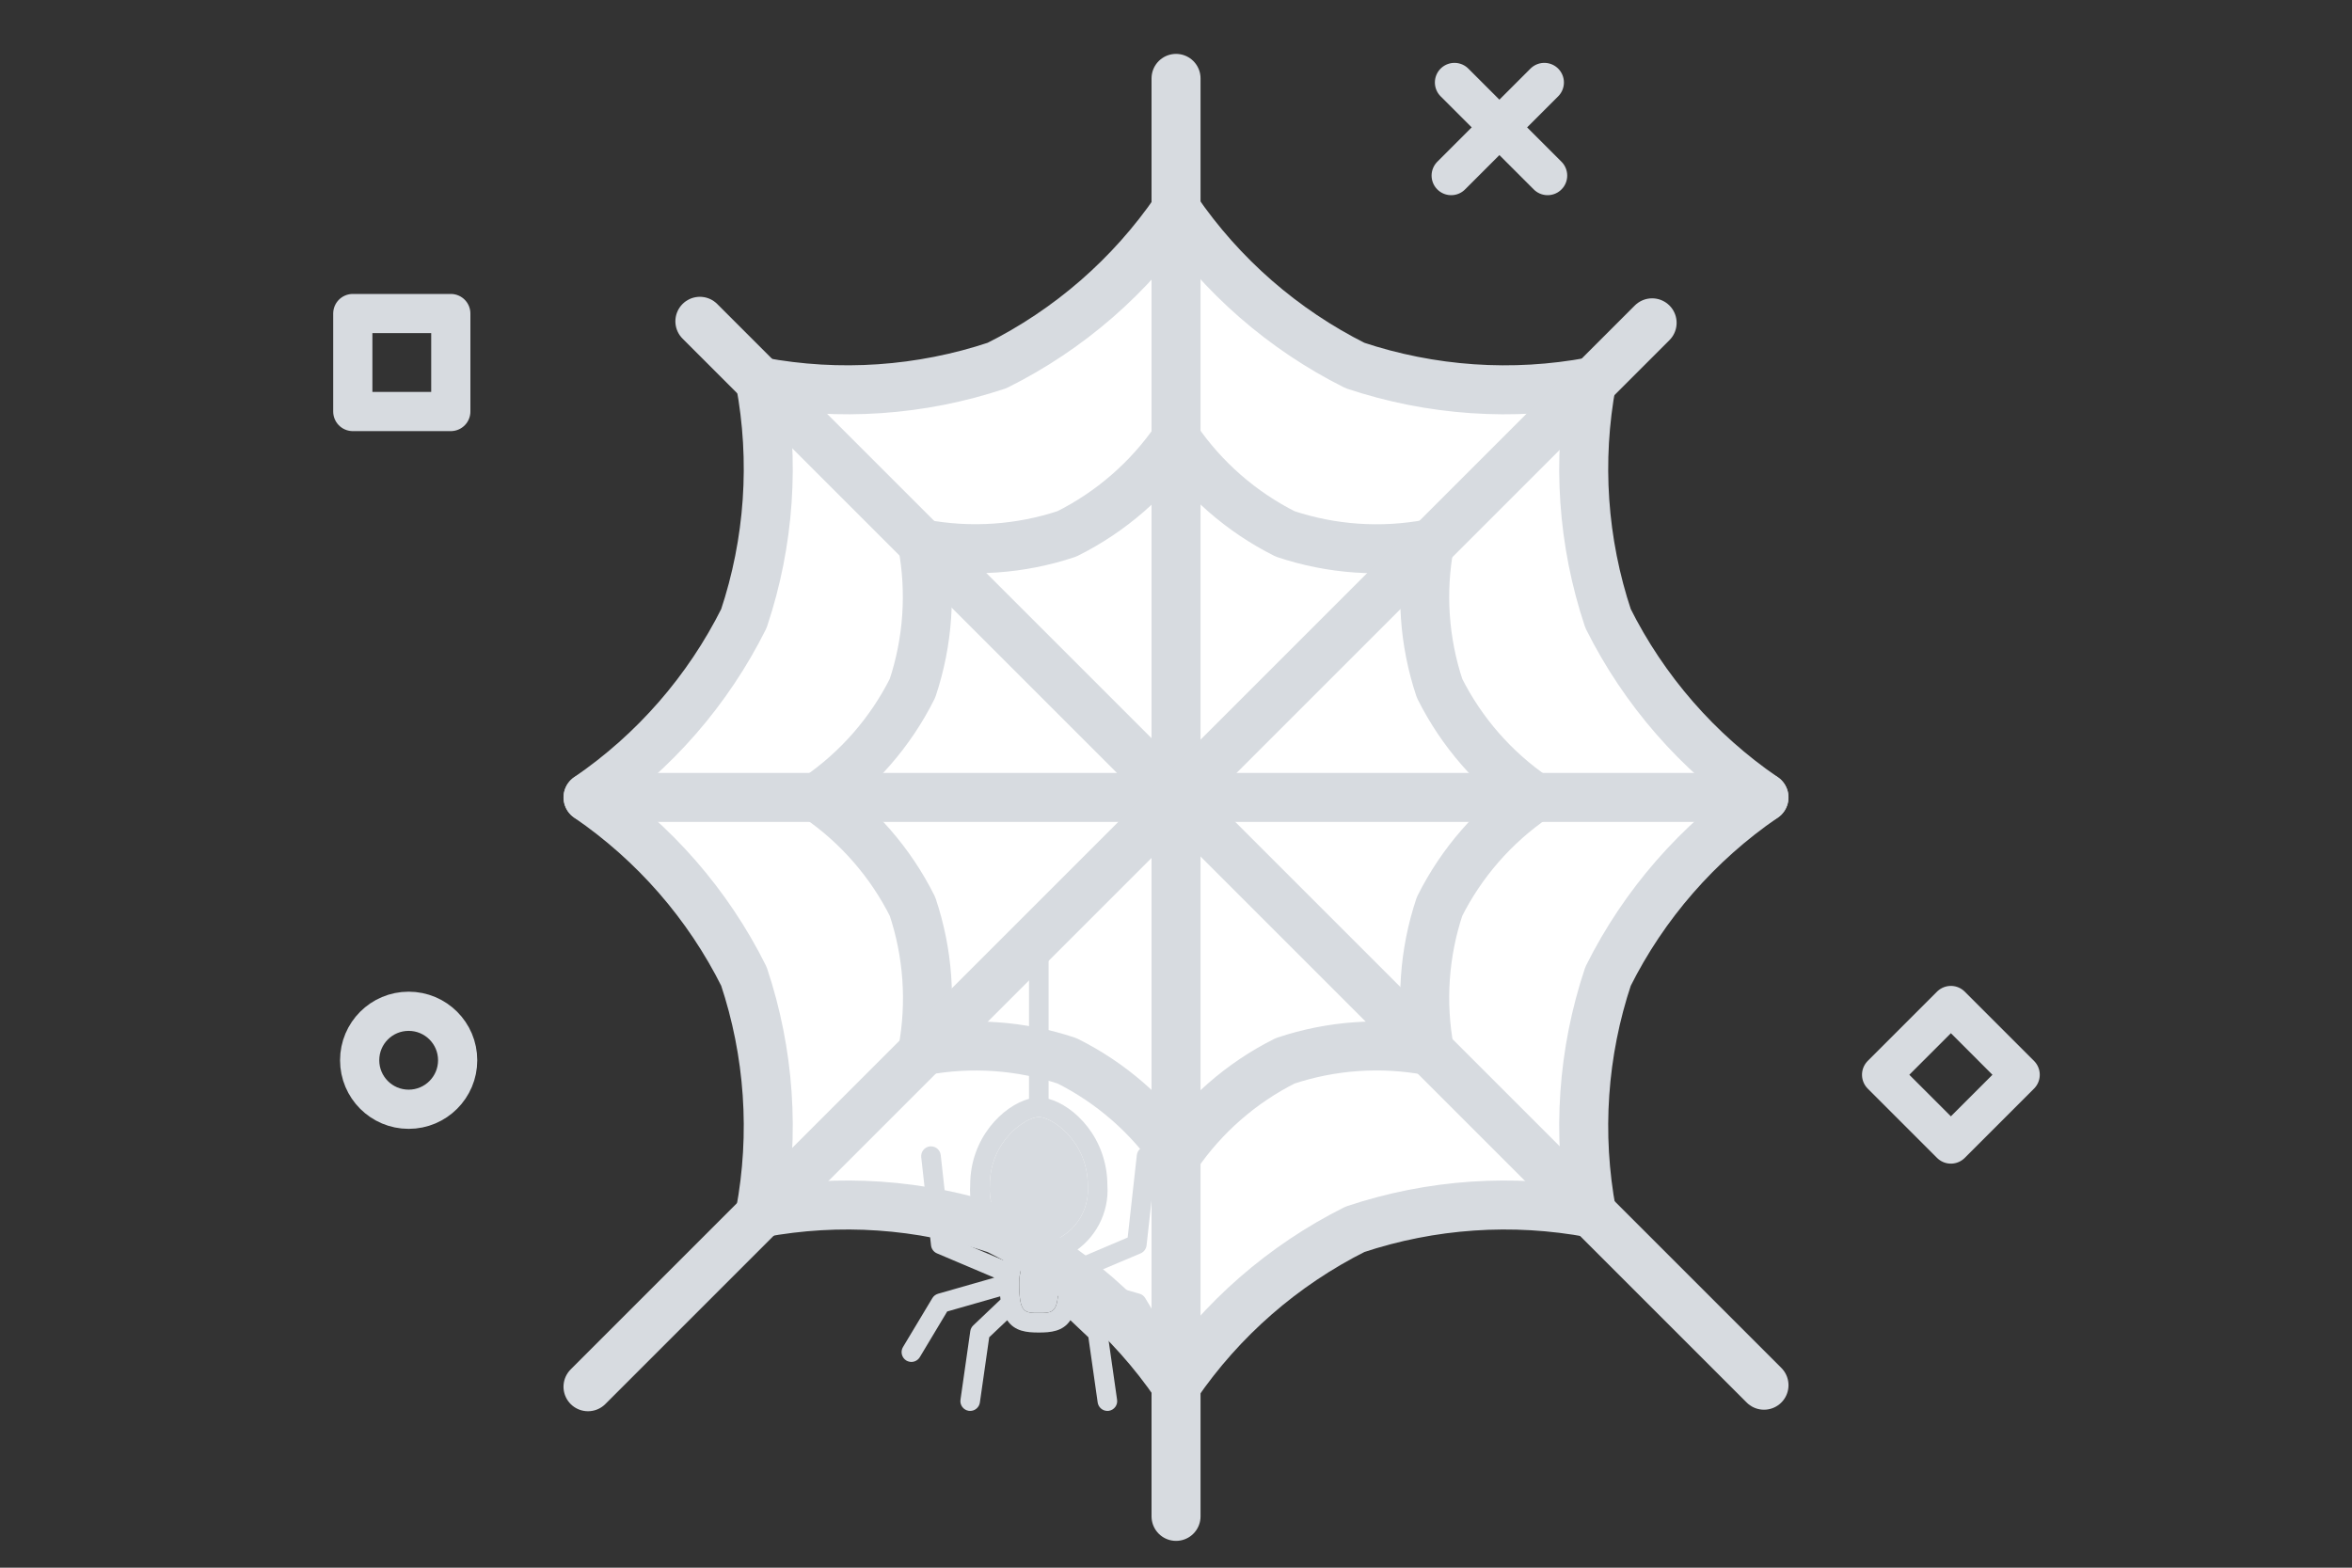 <svg width="60" height="40" viewBox="0 0 60 40" fill="none" xmlns="http://www.w3.org/2000/svg">
<rect x="0" y="0" width="60" height="40" fill="#333333" stroke="none"/>
<path fill-rule="evenodd" clip-rule="evenodd" d="M10.425 28.303C11.115 28.303 11.675 27.743 11.675 27.053C11.675 26.362 11.115 25.803 10.425 25.803C9.734 25.803 9.175 26.362 9.175 27.053C9.175 27.743 9.734 28.303 10.425 28.303Z" stroke="#D7DBE0" stroke-linecap="round" stroke-linejoin="round"/>
<rect x="9" y="8" width="2.5" height="2.5" stroke="#D7DBE0" stroke-linecap="round" stroke-linejoin="round"/>
<rect width="2.5" height="2.5" transform="matrix(0.707 -0.707 0.707 0.707 48 27.423)" stroke="#D7DBE0" stroke-linecap="round" stroke-linejoin="round"/>
<path d="M34.566 9.326C36.512 9.975 38.591 10.118 40.607 9.74C40.229 11.756 40.372 13.835 41.022 15.781C41.938 17.616 43.307 19.188 45 20.346C43.307 21.505 41.938 23.076 41.022 24.911C40.372 26.857 40.229 28.936 40.607 30.952C38.591 30.575 36.512 30.717 34.566 31.366C32.733 32.284 31.164 33.653 30.006 35.345C28.846 33.651 27.272 32.282 25.434 31.368C23.488 30.718 21.409 30.574 19.393 30.952C19.77 28.936 19.627 26.857 18.977 24.911C18.062 23.076 16.693 21.505 15 20.346C16.693 19.188 18.062 17.616 18.977 15.781C19.627 13.835 19.77 11.756 19.393 9.74C21.409 10.117 23.488 9.975 25.434 9.326C27.272 8.41 28.846 7.041 30.006 5.347C31.164 7.039 32.733 8.408 34.566 9.326Z" fill="white" stroke="#D7DBE0" stroke-width="1.25" stroke-linecap="round" stroke-linejoin="round"/>
<path d="M32.785 13.623C33.972 14.02 35.24 14.107 36.47 13.876C36.24 15.106 36.327 16.374 36.723 17.561C37.282 18.681 38.119 19.639 39.152 20.345C38.119 21.052 37.283 22.01 36.723 23.129C36.327 24.316 36.24 25.584 36.47 26.814C35.24 26.583 33.972 26.67 32.785 27.067C31.667 27.627 30.711 28.462 30.006 29.494C29.299 28.462 28.341 27.627 27.221 27.068C26.035 26.672 24.767 26.584 23.537 26.815C23.765 25.584 23.676 24.316 23.278 23.129C22.719 22.01 21.884 21.051 20.852 20.344C21.884 19.637 22.719 18.679 23.278 17.56C23.674 16.373 23.761 15.105 23.531 13.875C24.761 14.105 26.029 14.018 27.216 13.622C28.337 13.064 29.298 12.229 30.006 11.196C30.711 12.228 31.668 13.063 32.785 13.623Z" fill="white" stroke="#D7DBE0" stroke-width="1.25" stroke-linecap="round" stroke-linejoin="round"/>
<path d="M30.001 2V38.691" stroke="#D7DBE0" stroke-width="1.25" stroke-linecap="round" stroke-linejoin="round"/>
<path d="M17.854 8.198L45 35.344" stroke="#D7DBE0" stroke-width="1.25" stroke-linecap="round" stroke-linejoin="round"/>
<path d="M15.002 20.346H44.999" stroke="#D7DBE0" stroke-width="1.25" stroke-linecap="round" stroke-linejoin="round"/>
<path d="M15 35.383L42.146 8.237" stroke="#D7DBE0" stroke-width="1.25" stroke-linecap="round" stroke-linejoin="round"/>
<path d="M28.25 36C28.126 36 28.02 35.907 28.002 35.785L27.765 34.121L27.306 33.686C27.114 33.973 26.805 34 26.5 34C26.195 34 25.886 33.973 25.694 33.686L25.235 34.121L24.997 35.785C24.98 35.907 24.874 36 24.75 36C24.738 36 24.726 35.999 24.714 35.998C24.578 35.978 24.482 35.851 24.502 35.715L24.752 33.965C24.76 33.909 24.787 33.858 24.827 33.819L25.523 33.158C25.52 33.132 25.517 33.105 25.514 33.077L24.163 33.463L23.464 34.629C23.419 34.703 23.337 34.75 23.25 34.75C23.205 34.75 23.16 34.737 23.121 34.715C23.064 34.68 23.024 34.626 23.007 34.56C22.991 34.496 23.001 34.428 23.035 34.371L23.785 33.121C23.818 33.067 23.869 33.028 23.931 33.01L25.365 32.6L23.902 31.98C23.819 31.945 23.761 31.867 23.751 31.777L23.501 29.527C23.494 29.46 23.513 29.395 23.554 29.343C23.596 29.291 23.656 29.258 23.722 29.25C23.731 29.25 23.741 29.25 23.75 29.25C23.878 29.25 23.984 29.346 23.998 29.473L24.232 31.577L25.598 32.156C25.618 32.098 25.641 32.041 25.667 31.986C25.057 31.62 24.7 30.945 24.75 30.232C24.75 29.034 25.589 28.216 26.25 28.037V24.25C26.25 24.112 26.362 24 26.5 24C26.638 24 26.75 24.112 26.75 24.25V28.037C27.409 28.216 28.248 29.035 28.25 30.245C28.298 30.948 27.941 31.621 27.333 31.986C27.359 32.041 27.382 32.098 27.402 32.156L28.767 31.576L29.001 29.472C29.016 29.345 29.123 29.25 29.251 29.25C29.26 29.25 29.268 29.25 29.277 29.251C29.415 29.266 29.514 29.39 29.499 29.527L29.249 31.777C29.239 31.866 29.181 31.944 29.098 31.98L27.636 32.599L29.069 33.009C29.13 33.026 29.182 33.066 29.215 33.121L29.965 34.371C29.999 34.428 30.009 34.495 29.993 34.56C29.977 34.625 29.936 34.679 29.879 34.714C29.84 34.737 29.795 34.75 29.75 34.75C29.662 34.75 29.58 34.703 29.535 34.629L28.836 33.463L27.485 33.077C27.483 33.105 27.48 33.132 27.476 33.158L28.172 33.819C28.212 33.857 28.239 33.909 28.247 33.965L28.497 35.715C28.507 35.781 28.49 35.846 28.45 35.9C28.41 35.953 28.351 35.988 28.285 35.998C28.273 35.999 28.261 36 28.25 36ZM26.02 32.511C26.018 32.529 26.015 32.544 26.012 32.553C26.003 32.614 25.999 32.681 26 32.746C26 33.5 26.136 33.5 26.5 33.5C26.864 33.5 27 33.5 27 32.75C27.003 32.552 26.959 32.358 26.872 32.184C26.754 32.218 26.636 32.239 26.52 32.249C26.517 32.249 26.503 32.249 26.5 32.249C26.493 32.249 26.487 32.249 26.481 32.249C26.364 32.239 26.246 32.218 26.128 32.184C26.076 32.288 26.04 32.397 26.02 32.511ZM26.5 28.5C26.179 28.5 25.25 29.102 25.25 30.25C25.196 31.01 25.756 31.677 26.5 31.749C27.243 31.676 27.803 31.015 27.75 30.267C27.75 30.265 27.75 30.253 27.75 30.25C27.75 29.102 26.821 28.5 26.5 28.5Z" fill="#D7DBE0"/>
<path d="M26.5 28.5C26.179 28.5 25.25 29.102 25.25 30.25C25.196 31.01 25.756 31.677 26.5 31.749C27.243 31.676 27.803 31.015 27.75 30.267C27.75 30.265 27.75 30.253 27.75 30.25C27.75 29.102 26.821 28.5 26.5 28.5Z" fill="#D7DBE0"/>
<path d="M26.02 32.511C26.018 32.529 26.015 32.544 26.012 32.553C26.003 32.614 25.999 32.681 26 32.746C26 33.5 26.136 33.5 26.5 33.5C26.864 33.5 27 33.5 27 32.75C27.003 32.552 26.959 32.358 26.872 32.184C26.754 32.218 26.636 32.239 26.52 32.249C26.517 32.249 26.503 32.249 26.5 32.249C26.493 32.249 26.487 32.249 26.481 32.249C26.364 32.239 26.246 32.218 26.128 32.184C26.076 32.288 26.04 32.397 26.02 32.511Z" fill="#D7DBE0"/>
<path d="M26.5 30.75C26.299 30.75 26.111 30.672 25.969 30.531C25.677 30.238 25.677 29.762 25.969 29.471C26.016 29.424 26.079 29.398 26.146 29.398C26.213 29.398 26.276 29.424 26.323 29.471C26.37 29.517 26.396 29.581 26.396 29.648C26.396 29.715 26.37 29.777 26.323 29.825C26.226 29.922 26.226 30.081 26.323 30.178C26.37 30.224 26.433 30.25 26.5 30.25C26.567 30.25 26.629 30.224 26.677 30.177C26.774 30.079 26.774 29.921 26.677 29.823C26.63 29.776 26.604 29.713 26.604 29.646C26.604 29.579 26.63 29.517 26.677 29.47C26.724 29.422 26.787 29.396 26.854 29.396C26.921 29.396 26.983 29.422 27.031 29.47C27.323 29.762 27.323 30.238 27.031 30.53C26.889 30.672 26.7 30.75 26.5 30.75Z" fill="#D7DBE0"/>
<path d="M37.104 2.104L39.48 4.48" stroke="#D7DBE0" stroke-linecap="round" stroke-linejoin="round"/>
<path d="M39.396 2.104L37.02 4.48" stroke="#D7DBE0" stroke-linecap="round" stroke-linejoin="round"/>
</svg>
